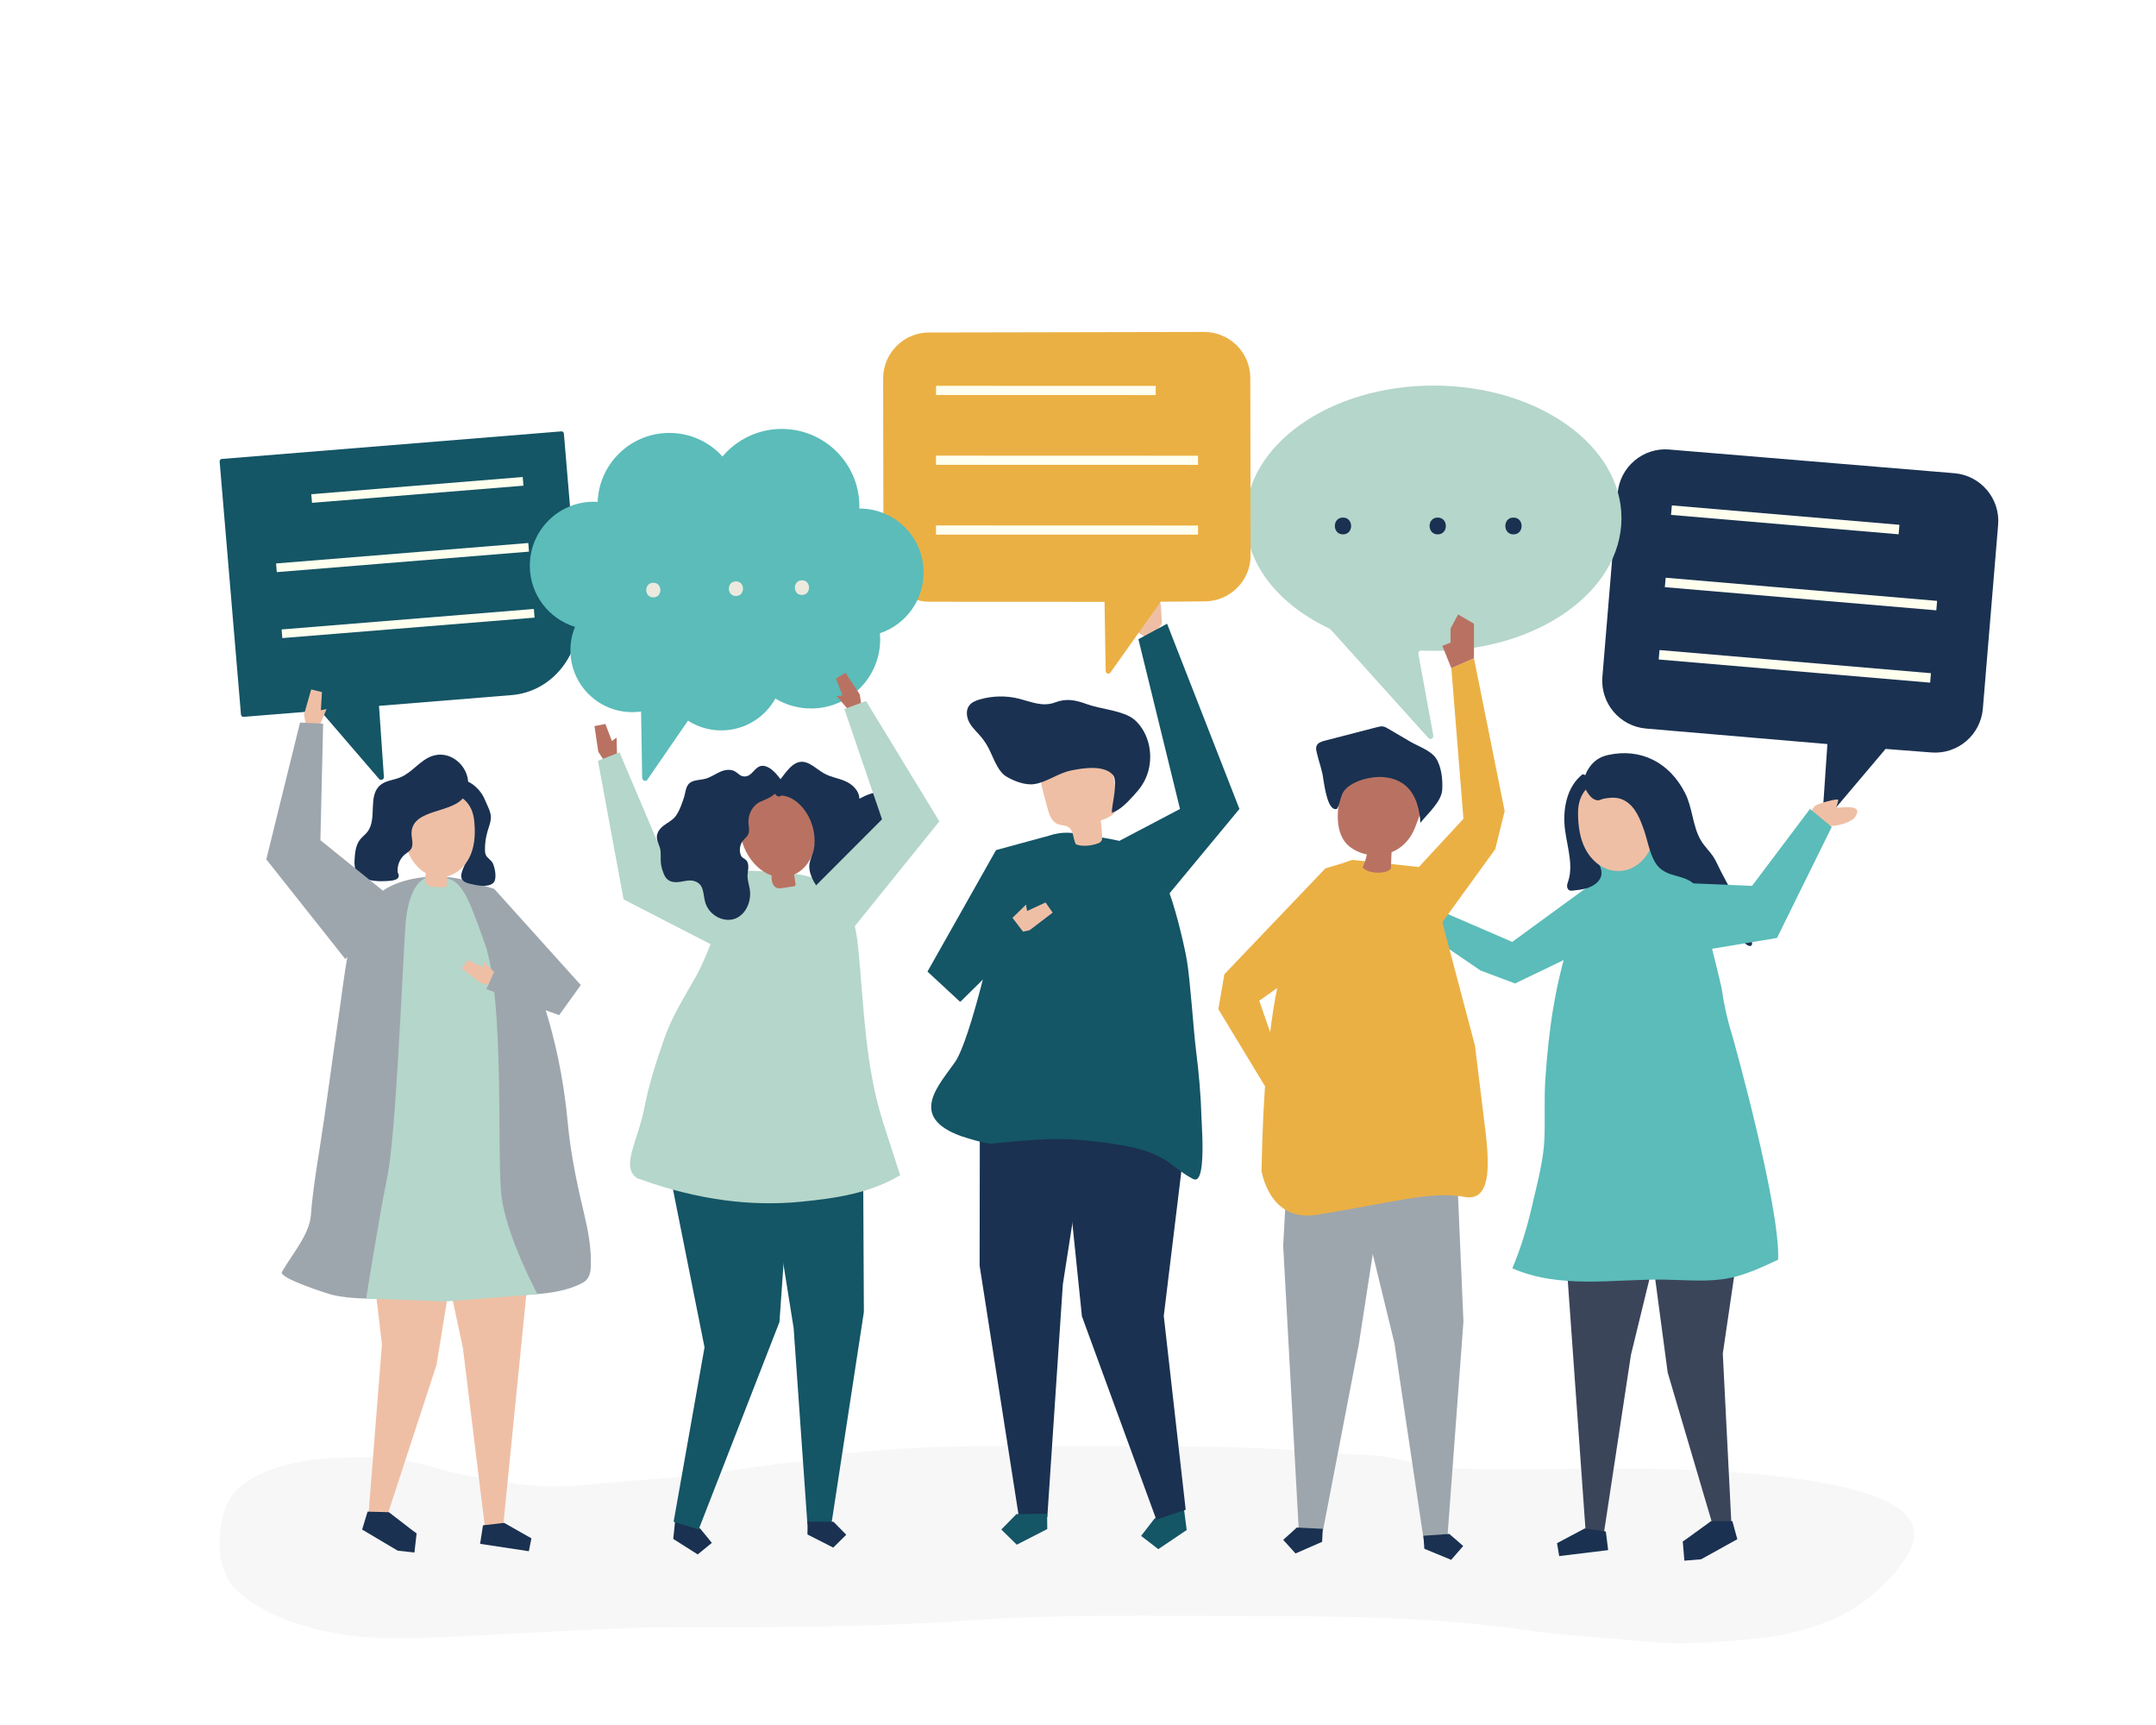 <?xml version="1.0" encoding="UTF-8"?>
<!DOCTYPE svg PUBLIC "-//W3C//DTD SVG 1.1//EN" "http://www.w3.org/Graphics/SVG/1.1/DTD/svg11.dtd">
<!-- Creator: CorelDRAW 2017 -->
<svg xmlns="http://www.w3.org/2000/svg" xml:space="preserve" width="352.778mm" height="282.222mm" version="1.1" shape-rendering="geometricPrecision" text-rendering="geometricPrecision" image-rendering="optimizeQuality" fill-rule="evenodd" clip-rule="evenodd"
viewBox="0 0 47017 37613"
 xmlns:xlink="http://www.w3.org/1999/xlink">
 <g id="Layer_x0020_1">
  <polygon fill="white" fill-rule="nonzero" points="0,37613 47017,37613 47017,0 0,0 "/>
  <path fill="#F7F7F7" fill-rule="nonzero" d="M21745 31531c-1083,3 -2165,31 -3246,158 -407,48 -806,154 -1215,196 -816,85 -1617,244 -2435,317 -659,59 -1321,94 -1978,169 -616,70 -1298,54 -1910,-62 -453,-86 -907,-134 -1353,-272 -498,-154 -1039,-264 -1558,-260 -740,6 -1460,6 -2168,278 -248,95 -553,253 -741,453 -432,459 -490,1604 -59,2080 727,801 2277,1115 3295,1130 1116,16 2200,-71 3318,-123 1038,-48 2074,-116 3114,-114 2124,5 4249,0 6370,-150 1992,-141 3990,-93 5986,-93 2048,0 4081,17 6114,305 886,126 1788,170 2678,258 797,79 1563,-2 2357,-74 667,-61 1329,-243 1935,-549 479,-243 1334,-997 1481,-1576 412,-1624 -5809,-1585 -6765,-1582 -1069,4 -2146,41 -3214,-2 -449,-18 -892,-111 -1330,-213 -437,-102 -877,-76 -1319,-118 -1847,-178 -3697,-152 -5550,-152 -603,0 -1206,-6 -1809,-4z"/>
  <polygon fill="#B97262" fill-rule="nonzero" points="13047,16392 12964,15832 13202,15786 13344,16157 13446,16083 13459,16571 13218,16652 "/>
  <polygon fill="#B5D6CA" fill-rule="nonzero" points="16643,19301 14502,18743 13510,16404 13040,16589 13599,19611 16066,20881 "/>
  <polygon fill="#5BBCB9" fill-rule="nonzero" points="35007,19057 32978,20538 31209,19773 30949,20250 32289,21163 33040,21444 35007,20497 "/>
  <path fill="#1A3151" fill-rule="nonzero" d="M36405 9802l6214 516c575,48 1003,553 955,1128l-333 4006c-48,573 -549,1000 -1122,955l-999 -77 -1271 1503c-37,44 -109,15 -105,-43l107 -1566 -3954 -338c-574,-49 -1000,-554 -953,-1128l333 -4002c48,-575 553,-1003 1128,-955z"/>
  <polygon fill="#FFFFEE" fill-rule="nonzero" points="36441,11227 41404,11650 41422,11443 36459,11020 "/>
  <polygon fill="#FFFFEE" fill-rule="nonzero" points="36306,12803 42226,13308 42244,13102 36324,12597 "/>
  <polygon fill="#FFFFEE" fill-rule="nonzero" points="36172,14380 42092,14885 42109,14679 36190,14174 "/>
  <polygon fill="#9EA6AD" fill-rule="nonzero" points="31795,26054 31914,28816 31565,33513 31043,33550 30408,29284 29530,25675 "/>
  <polygon fill="#1A3151" fill-rule="nonzero" points="31061,33770 31646,34012 31909,33710 31606,33447 31041,33487 "/>
  <polygon fill="#9EA6AD" fill-rule="nonzero" points="28097,25077 27983,27165 28323,33372 28846,33398 29630,29327 30321,24862 "/>
  <polygon fill="#1A3151" fill-rule="nonzero" points="28832,33619 28252,33873 27984,33576 28280,33308 28846,33336 "/>
  <path fill="#EBB044" fill-rule="nonzero" d="M31139 18926l-1632 -175c0,0 -908,97 -1524,2253 -343,1200 -447,3090 -472,4531 39,206 262,1106 1209,953 1626,-262 2492,-525 3200,-393 603,131 552,-699 486,-1333l-240 -1961 -1026 -3875z"/>
  <path fill="#B97262" fill-rule="nonzero" d="M30823 16895c-411,-91 -835,-172 -1247,-90 -90,18 -187,49 -236,127 -19,30 -29,65 -38,99 -104,386 -236,959 19,1315 48,68 114,122 184,166 94,58 197,98 304,119 -22,96 -53,190 -92,281 94,142 534,159 615,23 5,-118 9,-236 14,-353 53,-22 105,-48 154,-80 188,-124 311,-311 383,-521 78,-229 188,-446 260,-679 26,-85 47,-182 2,-259 -48,-82 -150,-109 -242,-130 -26,-6 -52,-12 -78,-17z"/>
  <path fill="#1A3151" fill-rule="nonzero" d="M29454 17116c203,-131 508,-187 700,-173 578,42 790,466 821,998 159,-202 458,-457 476,-717 15,-213 -15,-504 -134,-688 -112,-172 -397,-267 -567,-367 -160,-94 -320,-188 -481,-282 -33,-20 -68,-39 -106,-46 -45,-8 -91,4 -135,15 -379,98 -757,196 -1136,294 -73,19 -156,46 -182,116 -16,43 -7,90 3,135 43,197 125,397 146,596 23,116 92,709 297,640 60,-98 69,-219 116,-325 35,-78 100,-143 183,-196z"/>
  <polygon fill="#EBB044" fill-rule="nonzero" points="29506,18752 28903,18935 26700,21243 26569,22004 27622,23743 27907,23105 27461,21820 28169,21322 29113,19197 "/>
  <polygon fill="#145566" fill-rule="nonzero" points="25836,33031 25879,33362 25259,33779 24885,33490 25174,33116 25794,32700 "/>
  <polygon fill="#1A3151" fill-rule="nonzero" points="25857,32920 25379,28694 25954,23964 25825,22957 23255,22860 23162,24498 23594,28701 25217,33136 "/>
  <polygon fill="#145566" fill-rule="nonzero" points="23014,18184 21721,18536 20226,21185 20934,21841 21931,20661 "/>
  <polygon fill="#1A3151" fill-rule="nonzero" points="21369,23333 21363,27597 22221,33087 22839,33081 23178,28004 23973,22923 "/>
  <polygon fill="#145566" fill-rule="nonzero" points="22838,33341 22173,33682 21836,33351 22166,33014 22835,33007 "/>
  <path fill="#145566" fill-rule="nonzero" d="M26220 24784c-6,-185 -16,-339 -18,-394 -13,-496 -57,-990 -119,-1482 -56,-441 -126,-1536 -201,-1974 -62,-362 -280,-1265 -436,-1601 -390,-835 -270,-912 -1984,-1160 -751,-109 -929,360 -1543,898 -61,53 -57,369 -71,453 -25,147 -51,295 -82,441 -24,115 -50,230 -80,344l0 0c0,0 -516,2346 -857,2845 -341,498 -1045,1195 133,1620 209,67 419,132 636,166 0,0 964,-107 1459,-103 456,3 915,50 1363,127 300,50 606,123 875,263 256,134 441,331 701,469 25,13 52,27 80,23 149,-21 156,-545 144,-934z"/>
  <path fill="#EFBFA5" fill-rule="nonzero" d="M25071 13937c0,0 -246,-122 -245,-153 1,-31 42,-476 42,-476l161 -92 68 -189c0,0 -184,-322 -150,-417 34,-95 279,324 279,324l90 256 23 414 -269 333z"/>
  <polygon fill="#EFBFA5" fill-rule="nonzero" points="22453,20283 22956,19900 22801,19678 22399,19864 22375,19725 21985,20105 22114,20357 "/>
  <polygon fill="#145566" fill-rule="nonzero" points="22389,20418 21986,19891 20599,20728 20941,21845 "/>
  <path fill="#EFBFA5" fill-rule="nonzero" d="M23460 18407c87,43 291,58 504,-25 43,-17 72,-58 71,-104 -2,-129 -12,-259 -31,-387 160,-56 344,-140 372,-307 9,-53 0,-106 -9,-159 -38,-217 -75,-434 -113,-652 -13,-75 -27,-152 -68,-217 -72,-113 -211,-162 -343,-185 -336,-58 -703,14 -964,235 -69,59 -132,129 -163,215 -47,132 -12,277 24,413 33,125 66,250 99,375 38,144 92,307 231,361 74,29 160,20 227,63 117,75 102,249 163,375z"/>
  <path fill="#1A3151" fill-rule="nonzero" d="M21518 16241c-33,-54 -69,-107 -108,-156 -86,-106 -193,-197 -262,-316 -69,-118 -94,-278 -11,-387 54,-70 141,-105 226,-130 279,-82 581,-88 863,-16 269,68 509,182 780,81 254,-95 438,-56 704,39 288,103 673,127 934,272 109,60 195,155 263,259 234,362 235,860 3,1223 -52,81 -114,156 -180,227 -136,147 -298,329 -484,383 -4,-167 148,-693 19,-830 -203,-217 -663,-141 -916,-88 -275,58 -521,253 -794,295 -196,30 -447,-66 -614,-168 -206,-125 -302,-491 -423,-689z"/>
  <polygon fill="#145566" fill-rule="nonzero" points="24412,18334 25733,17639 24826,13937 25451,13600 27029,17639 25339,19678 "/>
  <polygon fill="#1A3151" fill-rule="nonzero" points="14711,33276 14682,33556 15215,33894 15524,33642 15272,33333 14739,32995 "/>
  <polygon fill="#145566" fill-rule="nonzero" points="14690,24719 14603,25570 15364,29378 14690,33182 15236,33350 16998,28826 17095,27443 16856,24579 "/>
  <polygon fill="#145566" fill-rule="nonzero" points="18821,25009 18839,28608 18129,33243 17608,33240 17307,28956 16622,24670 "/>
  <polygon fill="#1A3151" fill-rule="nonzero" points="17609,33459 18171,33745 18455,33465 18175,33181 17611,33178 "/>
  <path fill="#B5D6CA" fill-rule="nonzero" d="M19261 24480c-376,-1165 -416,-2389 -526,-3603 -32,-358 -67,-724 -216,-1051 -171,-376 -454,-574 -784,-683 -420,-138 -915,-130 -1351,-157 -414,-13 -780,1543 -1203,2298 -259,462 -526,871 -700,1376 -168,484 -328,977 -426,1480 -147,760 -524,1291 -164,1550 33,11 65,22 95,32 590,211 1200,368 1821,450 551,73 1111,86 1664,31 758,-75 1492,-182 2159,-577 -123,-382 -247,-765 -370,-1147z"/>
  <path fill="#B97262" fill-rule="nonzero" d="M16181 17829c236,-712 1275,-960 1517,-132 73,249 116,513 67,767 -49,254 -205,498 -442,603l-4 2c9,66 19,132 28,198 2,14 4,30 -4,42 -9,14 -27,17 -43,19 -79,12 -158,24 -236,35 -39,6 -80,12 -117,0 -82,-26 -117,-125 -120,-211 -1,-21 -1,-42 0,-62 -466,-160 -798,-793 -644,-1259z"/>
  <path fill="#1A3151" fill-rule="nonzero" d="M17447 16613c190,-28 352,156 528,253 146,81 312,102 463,169 151,67 300,206 303,381 153,-80 320,-162 491,-129 172,33 331,238 263,408 -61,151 -259,187 -325,336 -104,236 177,602 -15,759 -46,38 -109,47 -154,85 -56,48 -74,131 -99,204 -114,333 -449,550 -781,506 -206,-97 -370,-296 -444,-524 -89,-275 58,-371 83,-630 27,-282 -63,-581 -240,-801 -116,-143 -281,-266 -456,-282 -71,-7 -49,53 -129,-2 -34,-24 -81,-113 -91,-156 191,-154 351,-539 602,-577z"/>
  <path fill="#1A3151" fill-rule="nonzero" d="M15389 16979c-98,27 -205,23 -298,64 -140,62 -132,207 -172,334 -44,140 -108,328 -200,437 -67,79 -160,123 -241,184 -81,61 -156,150 -154,259 2,104 71,197 81,300 12,154 -14,233 33,391 25,81 52,167 113,223 80,73 195,72 296,55 101,-17 205,-45 304,-11 215,72 175,290 232,472 87,278 409,440 655,341 209,-84 330,-326 320,-565 -5,-120 -52,-231 -56,-351 -3,-116 62,-276 -43,-368 -26,-22 -58,-34 -81,-60 -19,-21 -29,-48 -35,-76 -22,-96 -1,-200 55,-273 41,-53 99,-91 123,-154 28,-73 6,-158 1,-238 -12,-194 95,-385 256,-460 107,-49 203,-79 296,-154 14,-11 226,-199 232,-158 -10,-70 -51,-132 -92,-189 -69,-93 -145,-184 -241,-239 -312,-180 -327,238 -578,183 -60,-13 -106,-69 -160,-102 -103,-62 -229,-40 -334,7 -105,47 -201,116 -312,147z"/>
  <polygon fill="#3B455A" fill-rule="nonzero" points="35860,26323 38152,25553 37570,29514 37757,33216 37339,33216 36368,29928 35932,26660 "/>
  <polygon fill="#1A3151" fill-rule="nonzero" points="37315,33167 37779,33169 37887,33564 37875,33567 37878,33567 37097,34000 36732,34030 36697,33612 36798,33542 "/>
  <polygon fill="#3B455A" fill-rule="nonzero" points="34077,26347 34579,33398 34974,33447 35567,29542 36454,25906 "/>
  <polygon fill="#1A3151" fill-rule="nonzero" points="34559,33328 33955,33648 34002,33930 35070,33800 35019,33394 "/>
  <path fill="#5BBCB9" fill-rule="nonzero" d="M38777 27467c48,-1153 -982,-4821 -982,-4821l0 0c-109,-345 -192,-695 -242,-1047 -35,-250 -785,-3094 -735,-3098 -516,38 -1512,-84 -1895,282 -11,10 -21,21 -31,33 -298,340 -453,1029 -594,1453 -185,557 -328,1128 -425,1707 -85,506 -135,1017 -171,1529 -31,440 -6,877 -21,1310 -17,479 -160,998 -267,1464 -108,469 -245,933 -434,1376 513,227 1084,288 1645,290 561,2 1121,-52 1681,-43 474,7 954,59 1419,-36 369,-76 710,-240 1054,-399l0 0z"/>
  <path fill="#1A3151" fill-rule="nonzero" d="M35049 17295c-236,116 -481,417 -466,696 7,135 82,239 84,383 5,285 437,582 173,857 -136,141 -348,169 -543,188 -24,2 -48,5 -70,-5 -36,-15 -54,-58 -53,-97 1,-39 16,-76 28,-113 124,-389 -63,-844 -85,-1241 -22,-396 72,-824 396,-1082 218,66 380,158 487,359l49 53z"/>
  <path fill="#EFBFA5" fill-rule="nonzero" d="M35196 18986c-269,-34 -497,-232 -622,-472 -125,-240 -160,-517 -161,-788 -4,-901 1110,-961 1558,-318 390,560 6,1677 -775,1578z"/>
  <path fill="#1A3151" fill-rule="nonzero" d="M36545 19096c-138,-39 -275,-83 -382,-200 -173,-189 -225,-545 -306,-780 -86,-248 -187,-516 -413,-651 -147,-88 -295,-81 -457,-52 -110,20 -107,62 -211,21 -80,-31 -168,-155 -200,-230 -54,-128 -28,-279 40,-400 104,-187 249,-298 453,-342 714,-157 1337,163 1676,825 163,318 165,707 332,1011 103,188 258,296 352,499 243,527 688,1174 777,1751 3,21 5,45 -8,62 -27,35 -82,10 -116,-18 -202,-159 -403,-317 -605,-476 -79,-62 -160,-126 -218,-208 -147,-204 -150,-503 -348,-659 -108,-85 -237,-118 -365,-154z"/>
  <path fill="#EFBFA5" fill-rule="nonzero" d="M39891 18005c135,25 486,-69 567,-193 186,-286 -256,-198 -416,-202 18,-55 38,-109 45,-165 6,-52 -468,83 -514,133 -110,119 -60,209 -50,360 123,19 245,44 367,67z"/>
  <polygon fill="#5BBCB9" fill-rule="nonzero" points="36159,20883 38752,20452 39946,18030 39471,17639 38208,19316 36887,19260 35665,19312 "/>
  <polygon fill="#EFBFA5" fill-rule="nonzero" points="10130,26173 7861,25338 8329,29314 8058,32743 8051,32766 8056,32767 8038,32995 8438,33068 9519,29763 10048,26508 "/>
  <polygon fill="#1A3151" fill-rule="nonzero" points="8480,32973 8016,32961 7897,33353 7909,33357 7906,33357 8673,33812 9038,33852 9085,33435 8986,33363 "/>
  <polygon fill="#EFBFA5" fill-rule="nonzero" points="11676,26241 10975,33254 10581,33350 10095,29393 9312,25733 "/>
  <polygon fill="#1A3151" fill-rule="nonzero" points="10994,33206 11589,33543 11533,33824 10470,33663 10533,33259 "/>
  <path fill="#9EA6AD" fill-rule="nonzero" d="M12740 27950c144,-100 147,-273 146,-447 -1,-327 -59,-660 -134,-978 -143,-595 -304,-1312 -375,-2083 -184,-1993 -813,-3331 -813,-3331l-203 -542c-40,-70 -82,-140 -126,-209 -254,-398 -694,-1075 -1165,-1185 -10,-2 -20,-5 -30,-7 -495,-109 -1130,-58 -1578,183 -85,46 -160,107 -235,167 -219,177 -397,272 -492,541 -82,234 -101,488 -146,731 -92,492 -147,990 -220,1484 -137,928 -254,1858 -401,2785 -76,477 -152,954 -188,1436 -32,426 -416,858 -632,1240 -75,133 1004,477 1101,500 448,104 924,78 1385,80 1011,5 2022,-27 3031,-94 335,-22 748,-86 1046,-253 10,-6 19,-11 28,-17z"/>
  <path fill="#B5D6CA" fill-rule="nonzero" d="M9485 19115c0,0 -570,-154 -648,1131 -79,1285 -210,4537 -393,5429 -184,892 -459,2641 -459,2641l1744 61 1993 -157c0,0 -682,-1259 -787,-2151 -105,-892 79,-4249 -367,-5508 -446,-1259 -539,-1424 -1083,-1446z"/>
  <polygon fill="#9EA6AD" fill-rule="nonzero" points="12063,21977 12194,22134 12666,21479 10777,19381 10069,19171 10410,20089 "/>
  <polygon fill="#EFBFA5" fill-rule="nonzero" points="10484,21434 10070,21118 10197,20935 10529,21089 10549,20974 10871,21288 10764,21496 "/>
  <polygon fill="#9EA6AD" fill-rule="nonzero" points="12108,21353 12089,21394 10797,21145 10607,21569 12194,22134 "/>
  <path fill="#1A3151" fill-rule="nonzero" d="M10279 18096c86,259 -39,535 -148,771 -97,209 -131,347 116,403 139,32 385,91 507,-15 92,-81 40,-329 -5,-428 -34,-75 -125,-114 -157,-190 -13,-31 -15,-66 -16,-101 -2,-140 17,-279 57,-413 27,-91 63,-180 72,-274 12,-137 -85,-296 -136,-422 -95,-234 -424,-548 -700,-364 -63,42 -99,113 -130,182 -18,41 -36,84 -36,129 -2,180 162,210 275,295 140,105 246,263 301,428z"/>
  <path fill="#EFBFA5" fill-rule="nonzero" d="M9755 19106c239,-56 426,-257 516,-486 90,-229 95,-482 70,-727 -83,-814 -1095,-761 -1438,-138 -299,543 156,1514 852,1351z"/>
  <path fill="#EFBFA5" fill-rule="nonzero" d="M9754 19019c-4,93 -8,185 -12,278 -1,14 -2,28 -11,38 -11,11 -28,11 -44,11 -76,-3 -151,-5 -227,-8 -37,-1 -76,-3 -109,-21 -72,-39 -87,-137 -76,-218 12,-81 41,-163 23,-243 156,77 304,-97 460,-20l-5 183z"/>
  <path fill="#1A3151" fill-rule="nonzero" d="M9428 16483c-266,90 -436,359 -695,466 -149,62 -325,69 -446,175 -272,237 -53,734 -277,1018 -46,59 -109,103 -156,162 -101,127 -114,300 -123,461 -2,36 -2,76 4,113 35,373 576,349 792,325 236,-26 157,-157 157,-157l-9 -10c-23,-151 40,-313 159,-409 44,-36 96,-64 128,-112 70,-107 3,-248 13,-375 41,-512 901,-402 1144,-767 297,-447 -189,-1059 -691,-889z"/>
  <path fill="#145566" fill-rule="nonzero" d="M12240 9406l-7403 601c-29,2 -50,29 -47,59l465 5514c3,31 28,53 56,51l1673 -136 1282 1489c37,43 110,15 106,-42l-107 -1551 2894 -235c887,-72 1542,-900 1462,-1849l-324 -3851c-3,-31 -28,-53 -56,-51z"/>
  <polygon fill="#FFFFEE" fill-rule="nonzero" points="11415,10590 6804,10964 6788,10776 11399,10401 "/>
  <polygon fill="#FFFFEE" fill-rule="nonzero" points="11536,12028 6036,12475 6020,12286 11521,11840 "/>
  <polygon fill="#FFFFEE" fill-rule="nonzero" points="11658,13467 6157,13913 6141,13725 11642,13278 "/>
  <path fill="#B5D6CA" fill-rule="nonzero" d="M27166 11299c0,-1597 1834,-2892 4097,-2892 2263,0 4097,1295 4097,2892 0,1597 -1834,2892 -4097,2892 -90,0 -179,-2 -268,-6 -40,-2 -72,34 -64,74l326 1780c11,62 -66,100 -108,53l-2132 -2368c-6,-6 -12,-11 -20,-15 -1104,-518 -1832,-1404 -1832,-2410z"/>
  <path fill="#1A3151" fill-rule="nonzero" d="M33005 11652c-236,0 -237,-367 0,-367 236,0 237,367 0,367z"/>
  <path fill="#1A3151" fill-rule="nonzero" d="M31353 11652c-236,0 -237,-367 0,-367 236,0 237,367 0,367z"/>
  <path fill="#1A3151" fill-rule="nonzero" d="M29287 11652c-236,0 -237,-367 0,-367 236,0 237,367 0,367z"/>
  <polygon fill="#EFBFA5" fill-rule="nonzero" points="6631,15578 6786,15033 7021,15090 6998,15486 7121,15461 6932,15910 6679,15885 "/>
  <polygon fill="#9EA6AD" fill-rule="nonzero" points="8708,19710 6987,18320 7047,15780 6543,15755 5807,18738 7531,20913 "/>
  <polygon fill="#EBB044" fill-rule="nonzero" points="30792,19066 31914,17854 31650,14569 32143,14353 32813,17685 32608,18515 31351,20250 "/>
  <polygon fill="#B97262" fill-rule="nonzero" points="32143,14353 32143,13600 31798,13398 31633,13704 31633,14011 31454,14084 31650,14569 "/>
  <path fill="#EBB044" fill-rule="nonzero" d="M20262 7250l5997 -12c555,-1 1006,448 1007,1003l7 3865c1,553 -445,1003 -997,1007l-964 7 -1096 1544c-32,45 -103,23 -104,-32l-25 -1509 -3816 -2c-554,0 -1004,-449 -1005,-1003l-7 -3862c-1,-555 448,-1006 1003,-1007z"/>
  <polygon fill="#FFFFEF" fill-rule="nonzero" points="20413,8613 25203,8614 25203,8414 20413,8413 "/>
  <polygon fill="#FFFFEF" fill-rule="nonzero" points="20412,10135 26126,10136 26126,9937 20412,9935 "/>
  <polygon fill="#FFFFEF" fill-rule="nonzero" points="20412,11657 26126,11658 26126,11459 20412,11457 "/>
  <path fill="#5BBCB9" fill-rule="nonzero" d="M20142 12461c-13,-765 -639,-1376 -1402,-1372 1,-24 1,-48 1,-72 -15,-934 -785,-1679 -1720,-1664 -508,8 -960,240 -1265,601 -292,-322 -716,-522 -1185,-514 -835,14 -1506,679 -1538,1503 -35,-2 -71,-3 -107,-3 -770,13 -1384,647 -1372,1418 10,620 423,1138 985,1311 -67,164 -103,344 -100,532 12,746 627,1340 1372,1327 57,-1 113,-6 169,-13l24 1444c2,63 83,86 105,54l894 -1299c216,138 473,217 748,212 500,-8 931,-287 1158,-694 234,141 509,221 803,216 832,-14 1496,-700 1482,-1532 -1,-36 -3,-72 -6,-108 562,-187 963,-722 953,-1346z"/>
  <path fill="#ECE9DE" fill-rule="nonzero" d="M17486 12653c-206,3 -201,324 5,320 206,-3 201,-324 -5,-320z"/>
  <path fill="#ECE9DE" fill-rule="nonzero" d="M16046 12676c-206,3 -201,324 5,320 206,-3 201,-323 -5,-320z"/>
  <path fill="#ECE9DE" fill-rule="nonzero" d="M14245 12706c-206,3 -201,323 5,320 206,-3 201,-324 -5,-320z"/>
  <polygon fill="#B97262" fill-rule="nonzero" points="18750,15143 18438,14670 18230,14795 18372,15165 18247,15179 18563,15550 18796,15450 "/>
  <polygon fill="#B5D6CA" fill-rule="nonzero" points="17731,19371 19235,17865 18413,15460 18886,15285 20485,17909 18425,20463 "/>
 </g>
</svg>
